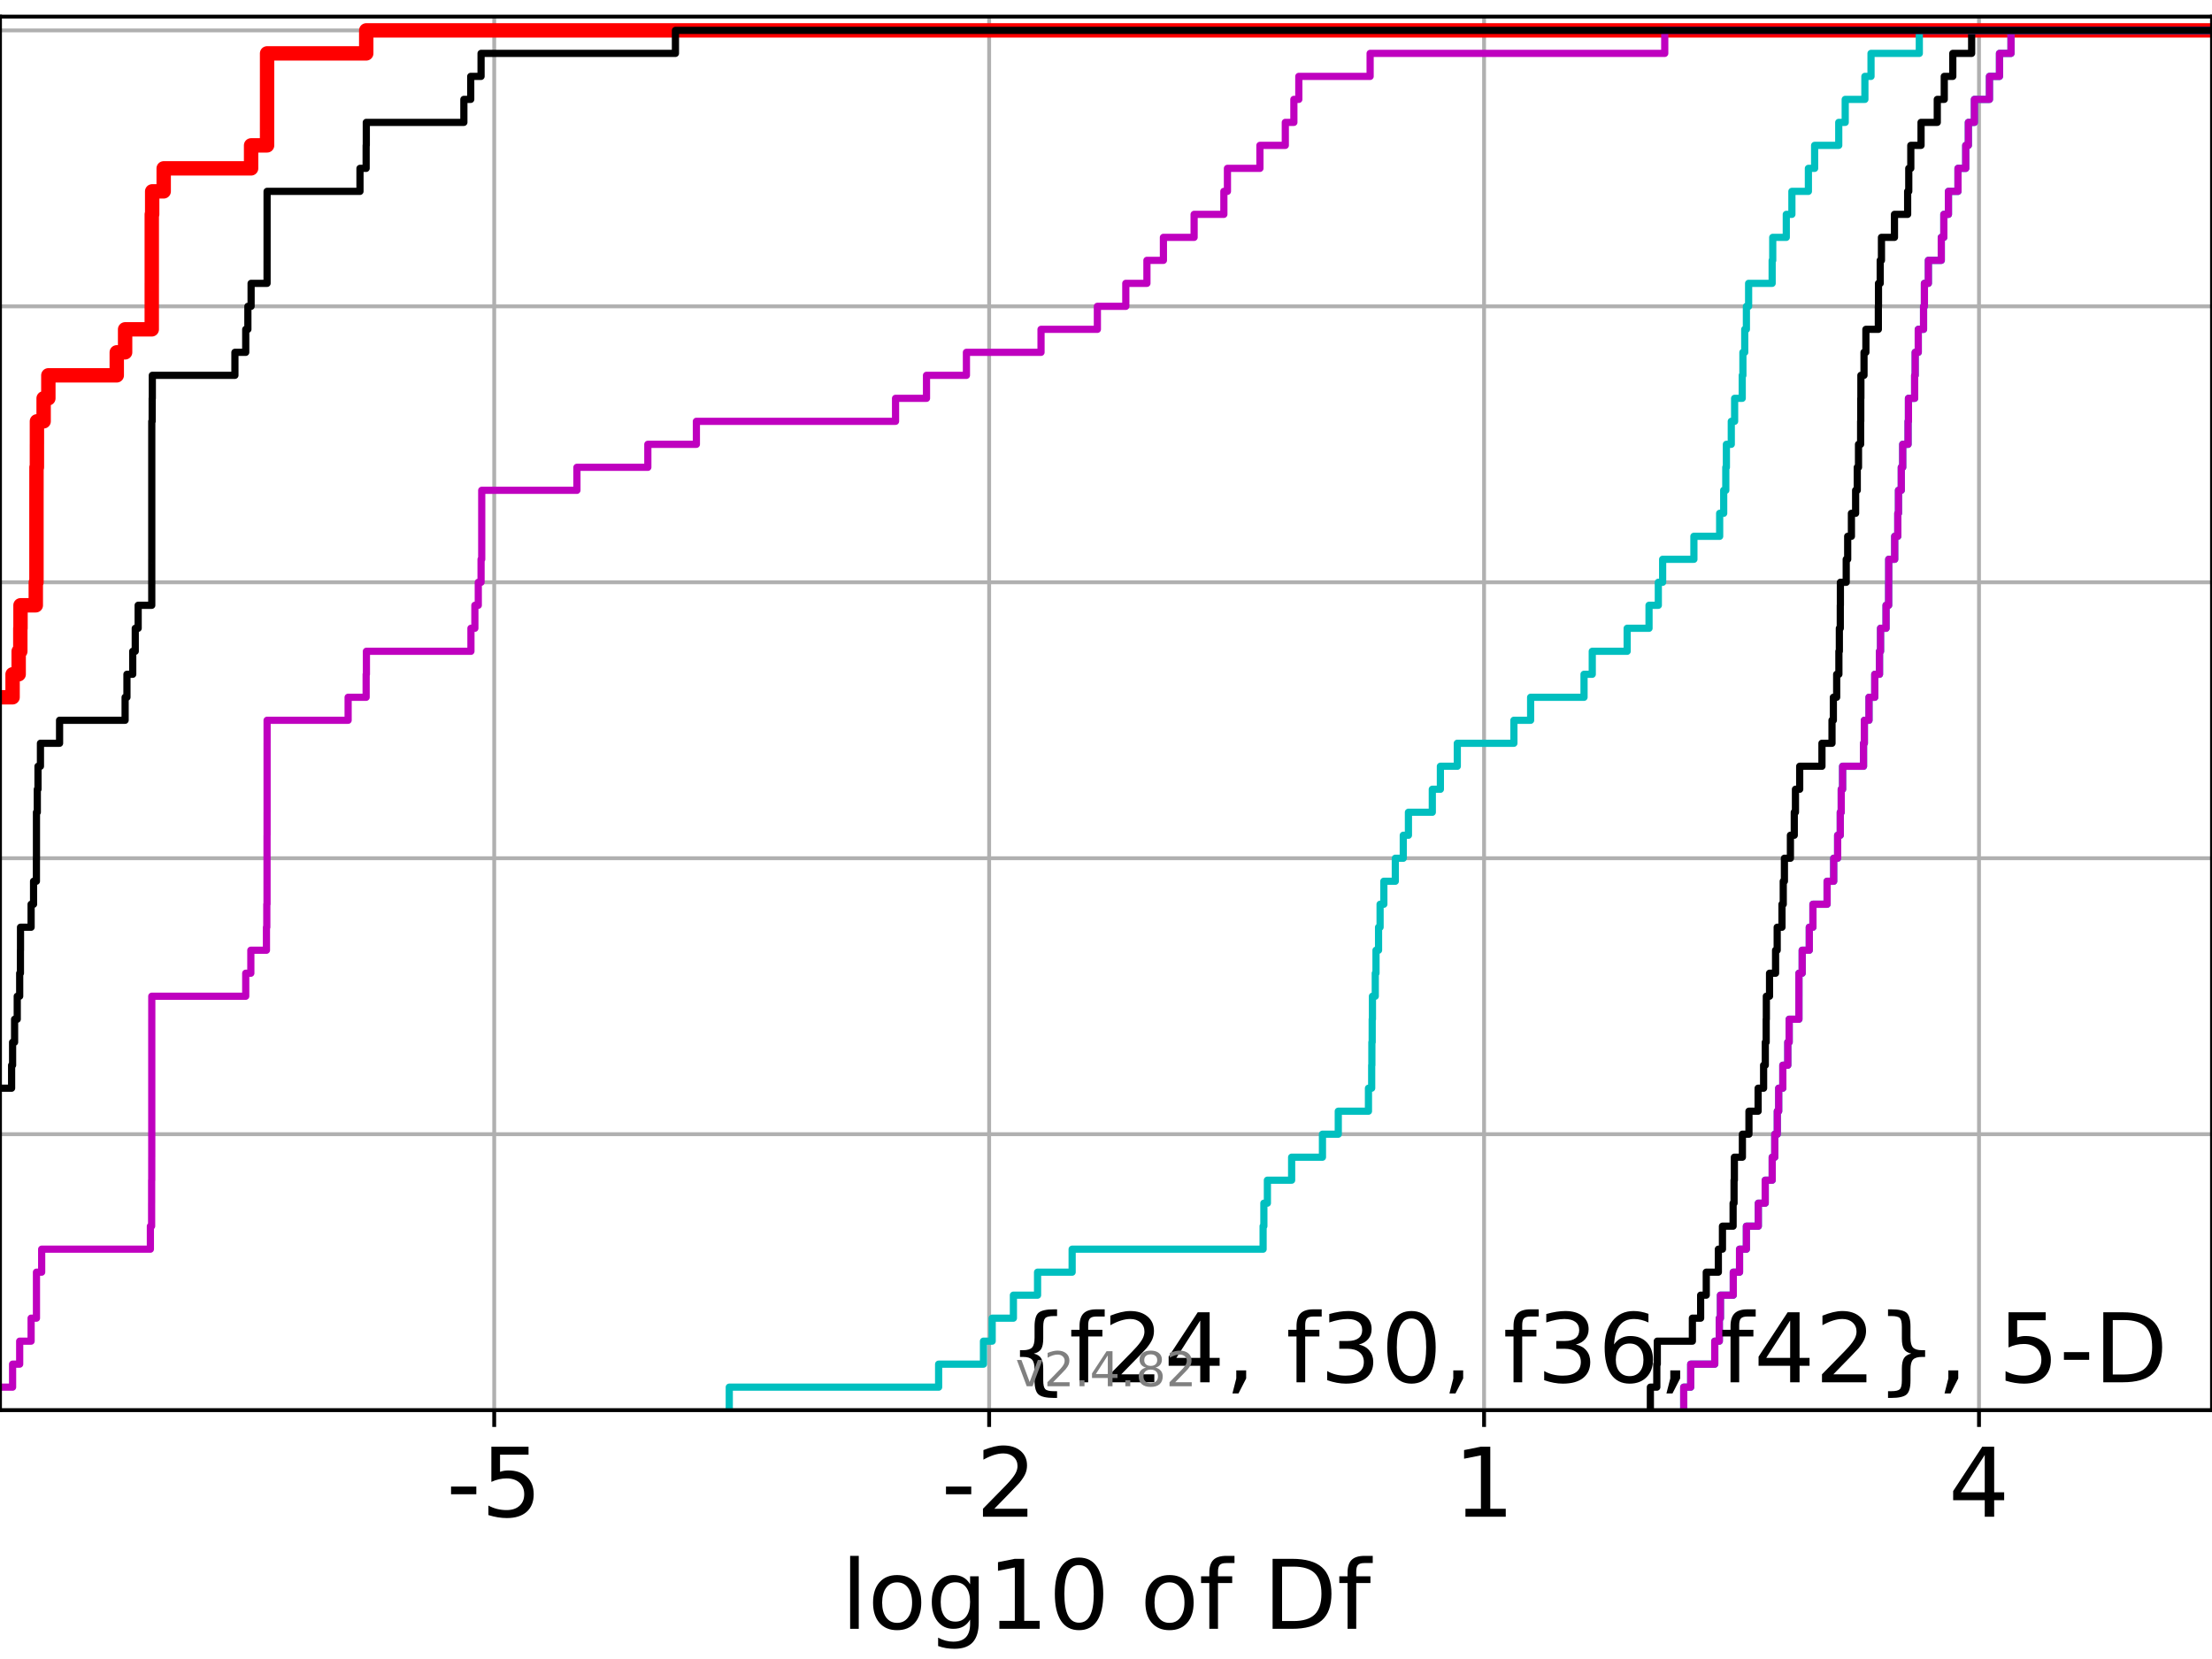 <?xml version="1.0" encoding="utf-8" standalone="no"?>
<!DOCTYPE svg PUBLIC "-//W3C//DTD SVG 1.1//EN"
  "http://www.w3.org/Graphics/SVG/1.1/DTD/svg11.dtd">
<!-- Created with matplotlib (https://matplotlib.org/) -->
<svg height="345.6pt" version="1.1" viewBox="0 0 460.8 345.6" width="460.8pt" xmlns="http://www.w3.org/2000/svg" xmlns:xlink="http://www.w3.org/1999/xlink">
 <defs>
  <style type="text/css">*{stroke-linecap:butt;stroke-linejoin:round;}</style>
 </defs>
 <g id="figure_1">
  <g id="patch_1">
   <path d="M 0 345.6 
L 460.8 345.6 
L 460.8 0 
L 0 0 
z
" style="fill:#ffffff;"/>
  </g>
  <g id="axes_1">
   <g id="patch_2">
    <path d="M 0 293.76 
L 460.8 293.76 
L 460.8 3.456 
L 0 3.456 
z
" style="fill:#ffffff;"/>
   </g>
   <g id="matplotlib.axis_1">
    <g id="xtick_1">
     <g id="line2d_1">
      <path clip-path="url(#pe65b724c7e)" d="M 102.954 293.76 
L 102.954 3.456 
" style="fill:none;stroke:#b0b0b0;stroke-linecap:square;stroke-width:0.8;"/>
     </g>
     <g id="line2d_2">
      <defs>
       <path d="M 0 0 
L 0 3.5 
" id="mc0747b5eb8" style="stroke:#000000;stroke-width:0.8;"/>
      </defs>
      <g>
       <use style="stroke:#000000;stroke-width:0.8;" x="102.954" xlink:href="#mc0747b5eb8" y="293.76"/>
      </g>
     </g>
     <g id="text_1">
      <!-- -5 -->
      <g transform="translate(92.984 315.957)scale(0.2 -0.2)">
       <defs>
        <path d="M 4.891 31.391 
L 31.203 31.391 
L 31.203 23.391 
L 4.891 23.391 
z
" id="DejaVuSans-45"/>
        <path d="M 10.797 72.906 
L 49.516 72.906 
L 49.516 64.594 
L 19.828 64.594 
L 19.828 46.734 
Q 21.969 47.469 24.109 47.828 
Q 26.266 48.188 28.422 48.188 
Q 40.625 48.188 47.75 41.5 
Q 54.891 34.812 54.891 23.391 
Q 54.891 11.625 47.562 5.094 
Q 40.234 -1.422 26.906 -1.422 
Q 22.312 -1.422 17.547 -0.641 
Q 12.797 0.141 7.719 1.703 
L 7.719 11.625 
Q 12.109 9.234 16.797 8.062 
Q 21.484 6.891 26.703 6.891 
Q 35.156 6.891 40.078 11.328 
Q 45.016 15.766 45.016 23.391 
Q 45.016 31 40.078 35.438 
Q 35.156 39.891 26.703 39.891 
Q 22.75 39.891 18.812 39.016 
Q 14.891 38.141 10.797 36.281 
z
" id="DejaVuSans-53"/>
       </defs>
       <use xlink:href="#DejaVuSans-45"/>
       <use x="36.084" xlink:href="#DejaVuSans-53"/>
      </g>
     </g>
    </g>
    <g id="xtick_2">
     <g id="line2d_3">
      <path clip-path="url(#pe65b724c7e)" d="M 206.057 293.76 
L 206.057 3.456 
" style="fill:none;stroke:#b0b0b0;stroke-linecap:square;stroke-width:0.8;"/>
     </g>
     <g id="line2d_4">
      <g>
       <use style="stroke:#000000;stroke-width:0.8;" x="206.057" xlink:href="#mc0747b5eb8" y="293.76"/>
      </g>
     </g>
     <g id="text_2">
      <!-- -2 -->
      <g transform="translate(196.087 315.957)scale(0.2 -0.2)">
       <defs>
        <path d="M 19.188 8.297 
L 53.609 8.297 
L 53.609 0 
L 7.328 0 
L 7.328 8.297 
Q 12.938 14.109 22.625 23.891 
Q 32.328 33.688 34.812 36.531 
Q 39.547 41.844 41.422 45.531 
Q 43.312 49.219 43.312 52.781 
Q 43.312 58.594 39.234 62.25 
Q 35.156 65.922 28.609 65.922 
Q 23.969 65.922 18.812 64.312 
Q 13.672 62.703 7.812 59.422 
L 7.812 69.391 
Q 13.766 71.781 18.938 73 
Q 24.125 74.219 28.422 74.219 
Q 39.75 74.219 46.484 68.547 
Q 53.219 62.891 53.219 53.422 
Q 53.219 48.922 51.531 44.891 
Q 49.859 40.875 45.406 35.406 
Q 44.188 33.984 37.641 27.219 
Q 31.109 20.453 19.188 8.297 
z
" id="DejaVuSans-50"/>
       </defs>
       <use xlink:href="#DejaVuSans-45"/>
       <use x="36.084" xlink:href="#DejaVuSans-50"/>
      </g>
     </g>
    </g>
    <g id="xtick_3">
     <g id="line2d_5">
      <path clip-path="url(#pe65b724c7e)" d="M 309.16 293.76 
L 309.16 3.456 
" style="fill:none;stroke:#b0b0b0;stroke-linecap:square;stroke-width:0.8;"/>
     </g>
     <g id="line2d_6">
      <g>
       <use style="stroke:#000000;stroke-width:0.8;" x="309.16" xlink:href="#mc0747b5eb8" y="293.76"/>
      </g>
     </g>
     <g id="text_3">
      <!-- 1 -->
      <g transform="translate(302.797 315.957)scale(0.2 -0.2)">
       <defs>
        <path d="M 12.406 8.297 
L 28.516 8.297 
L 28.516 63.922 
L 10.984 60.406 
L 10.984 69.391 
L 28.422 72.906 
L 38.281 72.906 
L 38.281 8.297 
L 54.391 8.297 
L 54.391 0 
L 12.406 0 
z
" id="DejaVuSans-49"/>
       </defs>
       <use xlink:href="#DejaVuSans-49"/>
      </g>
     </g>
    </g>
    <g id="xtick_4">
     <g id="line2d_7">
      <path clip-path="url(#pe65b724c7e)" d="M 412.262 293.76 
L 412.262 3.456 
" style="fill:none;stroke:#b0b0b0;stroke-linecap:square;stroke-width:0.8;"/>
     </g>
     <g id="line2d_8">
      <g>
       <use style="stroke:#000000;stroke-width:0.8;" x="412.262" xlink:href="#mc0747b5eb8" y="293.76"/>
      </g>
     </g>
     <g id="text_4">
      <!-- 4 -->
      <g transform="translate(405.9 315.957)scale(0.2 -0.2)">
       <defs>
        <path d="M 37.797 64.312 
L 12.891 25.391 
L 37.797 25.391 
z
M 35.203 72.906 
L 47.609 72.906 
L 47.609 25.391 
L 58.016 25.391 
L 58.016 17.188 
L 47.609 17.188 
L 47.609 0 
L 37.797 0 
L 37.797 17.188 
L 4.891 17.188 
L 4.891 26.703 
z
" id="DejaVuSans-52"/>
       </defs>
       <use xlink:href="#DejaVuSans-52"/>
      </g>
     </g>
    </g>
    <g id="text_5">
     <!-- log10 of Df -->
     <g transform="translate(175.214 339.313)scale(0.2 -0.2)">
      <defs>
       <path d="M 9.422 75.984 
L 18.406 75.984 
L 18.406 0 
L 9.422 0 
z
" id="DejaVuSans-108"/>
       <path d="M 30.609 48.391 
Q 23.391 48.391 19.188 42.75 
Q 14.984 37.109 14.984 27.297 
Q 14.984 17.484 19.156 11.844 
Q 23.344 6.203 30.609 6.203 
Q 37.797 6.203 41.984 11.859 
Q 46.188 17.531 46.188 27.297 
Q 46.188 37.016 41.984 42.703 
Q 37.797 48.391 30.609 48.391 
z
M 30.609 56 
Q 42.328 56 49.016 48.375 
Q 55.719 40.766 55.719 27.297 
Q 55.719 13.875 49.016 6.219 
Q 42.328 -1.422 30.609 -1.422 
Q 18.844 -1.422 12.172 6.219 
Q 5.516 13.875 5.516 27.297 
Q 5.516 40.766 12.172 48.375 
Q 18.844 56 30.609 56 
z
" id="DejaVuSans-111"/>
       <path d="M 45.406 27.984 
Q 45.406 37.75 41.375 43.109 
Q 37.359 48.484 30.078 48.484 
Q 22.859 48.484 18.828 43.109 
Q 14.797 37.75 14.797 27.984 
Q 14.797 18.266 18.828 12.891 
Q 22.859 7.516 30.078 7.516 
Q 37.359 7.516 41.375 12.891 
Q 45.406 18.266 45.406 27.984 
z
M 54.391 6.781 
Q 54.391 -7.172 48.188 -13.984 
Q 42 -20.797 29.203 -20.797 
Q 24.469 -20.797 20.266 -20.094 
Q 16.062 -19.391 12.109 -17.922 
L 12.109 -9.188 
Q 16.062 -11.328 19.922 -12.344 
Q 23.781 -13.375 27.781 -13.375 
Q 36.625 -13.375 41.016 -8.766 
Q 45.406 -4.156 45.406 5.172 
L 45.406 9.625 
Q 42.625 4.781 38.281 2.391 
Q 33.938 0 27.875 0 
Q 17.828 0 11.672 7.656 
Q 5.516 15.328 5.516 27.984 
Q 5.516 40.672 11.672 48.328 
Q 17.828 56 27.875 56 
Q 33.938 56 38.281 53.609 
Q 42.625 51.219 45.406 46.391 
L 45.406 54.688 
L 54.391 54.688 
z
" id="DejaVuSans-103"/>
       <path d="M 31.781 66.406 
Q 24.172 66.406 20.328 58.906 
Q 16.5 51.422 16.5 36.375 
Q 16.5 21.391 20.328 13.891 
Q 24.172 6.391 31.781 6.391 
Q 39.453 6.391 43.281 13.891 
Q 47.125 21.391 47.125 36.375 
Q 47.125 51.422 43.281 58.906 
Q 39.453 66.406 31.781 66.406 
z
M 31.781 74.219 
Q 44.047 74.219 50.516 64.516 
Q 56.984 54.828 56.984 36.375 
Q 56.984 17.969 50.516 8.266 
Q 44.047 -1.422 31.781 -1.422 
Q 19.531 -1.422 13.062 8.266 
Q 6.594 17.969 6.594 36.375 
Q 6.594 54.828 13.062 64.516 
Q 19.531 74.219 31.781 74.219 
z
" id="DejaVuSans-48"/>
       <path id="DejaVuSans-32"/>
       <path d="M 37.109 75.984 
L 37.109 68.5 
L 28.516 68.5 
Q 23.688 68.5 21.797 66.547 
Q 19.922 64.594 19.922 59.516 
L 19.922 54.688 
L 34.719 54.688 
L 34.719 47.703 
L 19.922 47.703 
L 19.922 0 
L 10.891 0 
L 10.891 47.703 
L 2.297 47.703 
L 2.297 54.688 
L 10.891 54.688 
L 10.891 58.5 
Q 10.891 67.625 15.141 71.797 
Q 19.391 75.984 28.609 75.984 
z
" id="DejaVuSans-102"/>
       <path d="M 19.672 64.797 
L 19.672 8.109 
L 31.594 8.109 
Q 46.688 8.109 53.688 14.938 
Q 60.688 21.781 60.688 36.531 
Q 60.688 51.172 53.688 57.984 
Q 46.688 64.797 31.594 64.797 
z
M 9.812 72.906 
L 30.078 72.906 
Q 51.266 72.906 61.172 64.094 
Q 71.094 55.281 71.094 36.531 
Q 71.094 17.672 61.125 8.828 
Q 51.172 0 30.078 0 
L 9.812 0 
z
" id="DejaVuSans-68"/>
      </defs>
      <use xlink:href="#DejaVuSans-108"/>
      <use x="27.783" xlink:href="#DejaVuSans-111"/>
      <use x="88.965" xlink:href="#DejaVuSans-103"/>
      <use x="152.441" xlink:href="#DejaVuSans-49"/>
      <use x="216.064" xlink:href="#DejaVuSans-48"/>
      <use x="279.688" xlink:href="#DejaVuSans-32"/>
      <use x="311.475" xlink:href="#DejaVuSans-111"/>
      <use x="372.656" xlink:href="#DejaVuSans-102"/>
      <use x="407.861" xlink:href="#DejaVuSans-32"/>
      <use x="439.648" xlink:href="#DejaVuSans-68"/>
      <use x="516.65" xlink:href="#DejaVuSans-102"/>
     </g>
    </g>
   </g>
   <g id="matplotlib.axis_2">
    <g id="ytick_1">
     <g id="line2d_9">
      <path clip-path="url(#pe65b724c7e)" d="M 0 293.76 
L 460.8 293.76 
" style="fill:none;stroke:#b0b0b0;stroke-linecap:square;stroke-width:0.8;"/>
     </g>
     <g id="line2d_10">
      <defs>
       <path d="M 0 0 
L -3.5 0 
" id="mbc02460c59" style="stroke:#000000;stroke-width:0.8;"/>
      </defs>
      <g>
       <use style="stroke:#000000;stroke-width:0.8;" x="0" xlink:href="#mbc02460c59" y="293.76"/>
      </g>
     </g>
    </g>
    <g id="ytick_2">
     <g id="line2d_11">
      <path clip-path="url(#pe65b724c7e)" d="M 0 236.274 
L 460.8 236.274 
" style="fill:none;stroke:#b0b0b0;stroke-linecap:square;stroke-width:0.8;"/>
     </g>
     <g id="line2d_12">
      <g>
       <use style="stroke:#000000;stroke-width:0.8;" x="0" xlink:href="#mbc02460c59" y="236.274"/>
      </g>
     </g>
    </g>
    <g id="ytick_3">
     <g id="line2d_13">
      <path clip-path="url(#pe65b724c7e)" d="M 0 178.788 
L 460.8 178.788 
" style="fill:none;stroke:#b0b0b0;stroke-linecap:square;stroke-width:0.8;"/>
     </g>
     <g id="line2d_14">
      <g>
       <use style="stroke:#000000;stroke-width:0.8;" x="0" xlink:href="#mbc02460c59" y="178.788"/>
      </g>
     </g>
    </g>
    <g id="ytick_4">
     <g id="line2d_15">
      <path clip-path="url(#pe65b724c7e)" d="M 0 121.302 
L 460.8 121.302 
" style="fill:none;stroke:#b0b0b0;stroke-linecap:square;stroke-width:0.8;"/>
     </g>
     <g id="line2d_16">
      <g>
       <use style="stroke:#000000;stroke-width:0.8;" x="0" xlink:href="#mbc02460c59" y="121.302"/>
      </g>
     </g>
    </g>
    <g id="ytick_5">
     <g id="line2d_17">
      <path clip-path="url(#pe65b724c7e)" d="M 0 63.816 
L 460.8 63.816 
" style="fill:none;stroke:#b0b0b0;stroke-linecap:square;stroke-width:0.8;"/>
     </g>
     <g id="line2d_18">
      <g>
       <use style="stroke:#000000;stroke-width:0.8;" x="0" xlink:href="#mbc02460c59" y="63.816"/>
      </g>
     </g>
    </g>
    <g id="ytick_6">
     <g id="line2d_19">
      <path clip-path="url(#pe65b724c7e)" d="M 0 6.33 
L 460.8 6.33 
" style="fill:none;stroke:#b0b0b0;stroke-linecap:square;stroke-width:0.8;"/>
     </g>
     <g id="line2d_20">
      <g>
       <use style="stroke:#000000;stroke-width:0.8;" x="0" xlink:href="#mbc02460c59" y="6.33"/>
      </g>
     </g>
    </g>
   </g>
   <g id="line2d_21">
    <path clip-path="url(#pe65b724c7e)" d="M -1 145.255 
L 2.622 145.255 
L 2.622 140.464 
L 3.889 140.464 
L 3.889 135.674 
L 4.232 135.674 
L 4.232 130.883 
L 4.272 130.883 
L 4.272 126.093 
L 7.456 126.093 
L 7.456 121.302 
L 7.595 121.302 
L 7.595 116.512 
L 7.595 116.512 
L 7.595 111.721 
L 7.595 111.721 
L 7.595 106.931 
L 7.595 106.931 
L 7.595 102.14 
L 7.601 102.14 
L 7.601 97.35 
L 7.689 97.35 
L 7.689 92.559 
L 7.692 92.559 
L 7.692 87.769 
L 9.089 87.769 
L 9.089 82.978 
L 10.072 82.978 
L 10.072 78.188 
L 24.322 78.188 
L 24.322 73.397 
L 26.063 73.397 
L 26.063 68.607 
L 31.614 68.607 
L 31.614 63.816 
L 31.614 63.816 
L 31.614 59.026 
L 31.617 59.026 
L 31.617 54.235 
L 31.617 54.235 
L 31.617 49.445 
L 31.617 49.445 
L 31.617 44.654 
L 31.701 44.654 
L 31.701 39.864 
L 34.1 39.864 
L 34.1 35.073 
L 52.308 35.073 
L 52.308 30.283 
L 55.636 30.283 
L 55.636 25.492 
L 55.637 25.492 
L 55.637 20.702 
L 55.638 20.702 
L 55.638 15.911 
L 55.639 15.911 
L 55.639 11.121 
L 76.293 11.121 
L 76.293 6.33 
L 76.293 6.33 
L 76.293 6.33 
L 460.8 6.33 
" style="fill:none;stroke:#ff0000;stroke-linecap:square;stroke-width:3;"/>
   </g>
   <g id="line2d_22">
    <path clip-path="url(#pe65b724c7e)" d="M 350.751 293.76 
L 350.751 288.97 
L 352.204 288.97 
L 352.204 284.179 
L 357.215 284.179 
L 357.215 279.389 
L 358.167 279.389 
L 358.167 274.598 
L 358.398 274.598 
L 358.398 269.808 
L 361.073 269.808 
L 361.073 265.017 
L 362.379 265.017 
L 362.379 260.227 
L 363.803 260.227 
L 363.803 255.436 
L 366.29 255.436 
L 366.29 250.646 
L 367.727 250.646 
L 367.727 245.855 
L 369.182 245.855 
L 369.182 241.065 
L 369.717 241.065 
L 369.717 236.274 
L 370.245 236.274 
L 370.245 231.484 
L 370.533 231.484 
L 370.533 226.693 
L 371.393 226.693 
L 371.393 221.903 
L 372.431 221.903 
L 372.431 217.112 
L 372.719 217.112 
L 372.719 212.322 
L 374.748 212.322 
L 374.748 207.531 
L 374.749 207.531 
L 374.749 202.741 
L 375.429 202.741 
L 375.429 197.95 
L 376.906 197.95 
L 376.906 193.16 
L 377.665 193.16 
L 377.665 188.369 
L 380.617 188.369 
L 380.617 183.579 
L 381.99 183.579 
L 381.99 178.788 
L 382.815 178.788 
L 382.815 173.998 
L 383.362 173.998 
L 383.362 169.207 
L 383.562 169.207 
L 383.562 164.417 
L 383.847 164.417 
L 383.847 159.626 
L 388.207 159.626 
L 388.207 154.836 
L 388.381 154.836 
L 388.381 150.045 
L 389.345 150.045 
L 389.345 145.255 
L 390.546 145.255 
L 390.546 140.464 
L 391.536 140.464 
L 391.536 135.674 
L 391.75 135.674 
L 391.75 130.883 
L 392.898 130.883 
L 392.898 126.093 
L 393.439 126.093 
L 393.439 121.302 
L 393.453 121.302 
L 393.453 116.512 
L 394.699 116.512 
L 394.699 111.721 
L 395.345 111.721 
L 395.345 106.931 
L 395.486 106.931 
L 395.486 102.14 
L 396.071 102.14 
L 396.071 97.35 
L 396.369 97.35 
L 396.369 92.559 
L 397.484 92.559 
L 397.484 87.769 
L 397.566 87.769 
L 397.566 82.978 
L 398.858 82.978 
L 398.858 78.188 
L 398.966 78.188 
L 398.966 73.397 
L 399.61 73.397 
L 399.61 68.607 
L 400.711 68.607 
L 400.711 63.816 
L 400.889 63.816 
L 400.889 59.026 
L 401.712 59.026 
L 401.712 54.235 
L 404.406 54.235 
L 404.406 49.445 
L 404.936 49.445 
L 404.936 44.654 
L 405.897 44.654 
L 405.897 39.864 
L 407.883 39.864 
L 407.883 35.073 
L 409.498 35.073 
L 409.498 30.283 
L 410.046 30.283 
L 410.046 25.492 
L 411.305 25.492 
L 411.305 20.702 
L 414.439 20.702 
L 414.439 15.911 
L 416.53 15.911 
L 416.53 11.121 
L 418.929 11.121 
L 418.929 6.33 
L 418.929 6.33 
L 418.929 6.33 
L 460.8 6.33 
" style="fill:none;stroke:#00bfbf;stroke-linecap:square;stroke-width:1.5;"/>
   </g>
   <g id="line2d_23">
    <path clip-path="url(#pe65b724c7e)" d="M 350.751 293.76 
L 350.751 288.97 
L 352.204 288.97 
L 352.204 284.179 
L 357.215 284.179 
L 357.215 279.389 
L 358.167 279.389 
L 358.167 274.598 
L 358.398 274.598 
L 358.398 269.808 
L 361.073 269.808 
L 361.073 265.017 
L 362.379 265.017 
L 362.379 260.227 
L 363.803 260.227 
L 363.803 255.436 
L 366.29 255.436 
L 366.29 250.646 
L 367.727 250.646 
L 367.727 245.855 
L 369.182 245.855 
L 369.182 241.065 
L 369.717 241.065 
L 369.717 236.274 
L 370.245 236.274 
L 370.245 231.484 
L 370.533 231.484 
L 370.533 226.693 
L 371.393 226.693 
L 371.393 221.903 
L 372.431 221.903 
L 372.431 217.112 
L 372.719 217.112 
L 372.719 212.322 
L 374.748 212.322 
L 374.748 207.531 
L 374.749 207.531 
L 374.749 202.741 
L 375.429 202.741 
L 375.429 197.95 
L 376.906 197.95 
L 376.906 193.16 
L 377.665 193.16 
L 377.665 188.369 
L 380.617 188.369 
L 380.617 183.579 
L 381.99 183.579 
L 381.99 178.788 
L 382.815 178.788 
L 382.815 173.998 
L 383.362 173.998 
L 383.362 169.207 
L 383.562 169.207 
L 383.562 164.417 
L 383.847 164.417 
L 383.847 159.626 
L 388.207 159.626 
L 388.207 154.836 
L 388.381 154.836 
L 388.381 150.045 
L 389.345 150.045 
L 389.345 145.255 
L 390.546 145.255 
L 390.546 140.464 
L 391.536 140.464 
L 391.536 135.674 
L 391.75 135.674 
L 391.75 130.883 
L 392.898 130.883 
L 392.898 126.093 
L 393.439 126.093 
L 393.439 121.302 
L 393.453 121.302 
L 393.453 116.512 
L 394.699 116.512 
L 394.699 111.721 
L 395.345 111.721 
L 395.345 106.931 
L 395.486 106.931 
L 395.486 102.14 
L 396.071 102.14 
L 396.071 97.35 
L 396.369 97.35 
L 396.369 92.559 
L 397.484 92.559 
L 397.484 87.769 
L 397.566 87.769 
L 397.566 82.978 
L 398.858 82.978 
L 398.858 78.188 
L 398.966 78.188 
L 398.966 73.397 
L 399.61 73.397 
L 399.61 68.607 
L 400.711 68.607 
L 400.711 63.816 
L 400.889 63.816 
L 400.889 59.026 
L 401.712 59.026 
L 401.712 54.235 
L 404.406 54.235 
L 404.406 49.445 
L 404.936 49.445 
L 404.936 44.654 
L 405.897 44.654 
L 405.897 39.864 
L 407.883 39.864 
L 407.883 35.073 
L 409.498 35.073 
L 409.498 30.283 
L 410.046 30.283 
L 410.046 25.492 
L 411.305 25.492 
L 411.305 20.702 
L 414.439 20.702 
L 414.439 15.911 
L 416.53 15.911 
L 416.53 11.121 
L 418.929 11.121 
L 418.929 6.33 
L 418.929 6.33 
L 418.929 6.33 
L 460.8 6.33 
" style="fill:none;stroke:#bf00bf;stroke-linecap:square;stroke-width:1.5;"/>
   </g>
   <g id="line2d_24">
    <path clip-path="url(#pe65b724c7e)" d="M 343.802 293.76 
L 343.802 288.97 
L 345.143 288.97 
L 345.143 284.179 
L 345.246 284.179 
L 345.246 279.389 
L 352.554 279.389 
L 352.554 274.598 
L 354.275 274.598 
L 354.275 269.808 
L 355.446 269.808 
L 355.446 265.017 
L 357.965 265.017 
L 357.965 260.227 
L 358.818 260.227 
L 358.818 255.436 
L 361.037 255.436 
L 361.037 250.646 
L 361.234 250.646 
L 361.234 245.855 
L 361.301 245.855 
L 361.301 241.065 
L 362.972 241.065 
L 362.972 236.274 
L 364.339 236.274 
L 364.339 231.484 
L 366.248 231.484 
L 366.248 226.693 
L 367.391 226.693 
L 367.391 221.903 
L 367.742 221.903 
L 367.742 217.112 
L 367.927 217.112 
L 367.927 212.322 
L 367.96 212.322 
L 367.96 207.531 
L 368.627 207.531 
L 368.627 202.741 
L 369.884 202.741 
L 369.884 197.95 
L 370.222 197.95 
L 370.222 193.16 
L 371.219 193.16 
L 371.219 188.369 
L 371.483 188.369 
L 371.483 183.579 
L 371.726 183.579 
L 371.726 178.788 
L 372.975 178.788 
L 372.975 173.998 
L 373.779 173.998 
L 373.779 169.207 
L 374.026 169.207 
L 374.026 164.417 
L 374.909 164.417 
L 374.909 159.626 
L 379.546 159.626 
L 379.546 154.836 
L 381.64 154.836 
L 381.64 150.045 
L 381.922 150.045 
L 381.922 145.255 
L 382.612 145.255 
L 382.612 140.464 
L 383.075 140.464 
L 383.075 135.674 
L 383.172 135.674 
L 383.172 130.883 
L 383.366 130.883 
L 383.366 126.093 
L 383.386 126.093 
L 383.386 121.302 
L 384.6 121.302 
L 384.6 116.512 
L 384.907 116.512 
L 384.907 111.721 
L 385.684 111.721 
L 385.684 106.931 
L 386.56 106.931 
L 386.56 102.14 
L 386.902 102.14 
L 386.902 97.35 
L 387.161 97.35 
L 387.161 92.559 
L 387.601 92.559 
L 387.601 87.769 
L 387.631 87.769 
L 387.631 82.978 
L 387.658 82.978 
L 387.658 78.188 
L 388.308 78.188 
L 388.308 73.397 
L 388.699 73.397 
L 388.699 68.607 
L 391.294 68.607 
L 391.294 63.816 
L 391.323 63.816 
L 391.323 59.026 
L 391.684 59.026 
L 391.684 54.235 
L 391.942 54.235 
L 391.942 49.445 
L 394.653 49.445 
L 394.653 44.654 
L 397.397 44.654 
L 397.397 39.864 
L 397.631 39.864 
L 397.631 35.073 
L 398.055 35.073 
L 398.055 30.283 
L 400.189 30.283 
L 400.189 25.492 
L 403.57 25.492 
L 403.57 20.702 
L 405.025 20.702 
L 405.025 15.911 
L 406.802 15.911 
L 406.802 11.121 
L 410.73 11.121 
L 410.73 6.33 
L 410.73 6.33 
L 410.73 6.33 
L 460.8 6.33 
" style="fill:none;stroke:#000000;stroke-linecap:square;stroke-width:1.5;"/>
   </g>
   <g id="line2d_25">
    <path clip-path="url(#pe65b724c7e)" d="M 151.92 293.76 
L 151.92 288.97 
L 195.535 288.97 
L 195.535 284.179 
L 204.876 284.179 
L 204.876 279.389 
L 206.689 279.389 
L 206.689 274.598 
L 211.111 274.598 
L 211.111 269.808 
L 216.143 269.808 
L 216.143 265.017 
L 223.347 265.017 
L 223.347 260.227 
L 263.127 260.227 
L 263.127 255.436 
L 263.287 255.436 
L 263.287 250.646 
L 264.021 250.646 
L 264.021 245.855 
L 269.071 245.855 
L 269.071 241.065 
L 275.491 241.065 
L 275.491 236.274 
L 278.788 236.274 
L 278.788 231.484 
L 285.077 231.484 
L 285.077 226.693 
L 285.745 226.693 
L 285.745 221.903 
L 285.786 221.903 
L 285.786 217.112 
L 285.853 217.112 
L 285.853 212.322 
L 285.905 212.322 
L 285.905 207.531 
L 286.496 207.531 
L 286.496 202.741 
L 286.647 202.741 
L 286.647 197.95 
L 287.178 197.95 
L 287.178 193.16 
L 287.497 193.16 
L 287.497 188.369 
L 288.281 188.369 
L 288.281 183.579 
L 290.67 183.579 
L 290.67 178.788 
L 292.329 178.788 
L 292.329 173.998 
L 293.403 173.998 
L 293.403 169.207 
L 298.376 169.207 
L 298.376 164.417 
L 300.059 164.417 
L 300.059 159.626 
L 303.583 159.626 
L 303.583 154.836 
L 315.374 154.836 
L 315.374 150.045 
L 318.857 150.045 
L 318.857 145.255 
L 329.984 145.255 
L 329.984 140.464 
L 331.696 140.464 
L 331.696 135.674 
L 338.969 135.674 
L 338.969 130.883 
L 343.522 130.883 
L 343.522 126.093 
L 345.46 126.093 
L 345.46 121.302 
L 346.358 121.302 
L 346.358 116.512 
L 352.87 116.512 
L 352.87 111.721 
L 358.237 111.721 
L 358.237 106.931 
L 359.077 106.931 
L 359.077 102.14 
L 359.515 102.14 
L 359.515 97.35 
L 359.639 97.35 
L 359.639 92.559 
L 360.659 92.559 
L 360.659 87.769 
L 361.353 87.769 
L 361.353 82.978 
L 362.939 82.978 
L 362.939 78.188 
L 363.079 78.188 
L 363.079 73.397 
L 363.46 73.397 
L 363.46 68.607 
L 363.806 68.607 
L 363.806 63.816 
L 364.268 63.816 
L 364.268 59.026 
L 369.172 59.026 
L 369.172 54.235 
L 369.294 54.235 
L 369.294 49.445 
L 372.117 49.445 
L 372.117 44.654 
L 373.285 44.654 
L 373.285 39.864 
L 376.722 39.864 
L 376.722 35.073 
L 378.019 35.073 
L 378.019 30.283 
L 383.045 30.283 
L 383.045 25.492 
L 384.392 25.492 
L 384.392 20.702 
L 388.49 20.702 
L 388.49 15.911 
L 389.767 15.911 
L 389.767 11.121 
L 399.828 11.121 
L 399.828 6.33 
L 399.828 6.33 
L 399.828 6.33 
L 460.8 6.33 
" style="fill:none;stroke:#00bfbf;stroke-linecap:square;stroke-width:1.5;"/>
   </g>
   <g id="line2d_26">
    <path clip-path="url(#pe65b724c7e)" d="M -1 288.97 
L 2.622 288.97 
L 2.622 284.179 
L 4.1 284.179 
L 4.1 279.389 
L 6.48 279.389 
L 6.48 274.598 
L 7.595 274.598 
L 7.595 269.808 
L 7.595 269.808 
L 7.595 265.017 
L 8.681 265.017 
L 8.681 260.227 
L 31.327 260.227 
L 31.327 255.436 
L 31.584 255.436 
L 31.584 250.646 
L 31.588 250.646 
L 31.588 245.855 
L 31.611 245.855 
L 31.611 241.065 
L 31.614 241.065 
L 31.614 236.274 
L 31.616 236.274 
L 31.616 231.484 
L 31.616 231.484 
L 31.616 226.693 
L 31.617 226.693 
L 31.617 221.903 
L 31.617 221.903 
L 31.617 217.112 
L 31.617 217.112 
L 31.617 212.322 
L 31.619 212.322 
L 31.619 207.531 
L 51.19 207.531 
L 51.19 202.741 
L 52.254 202.741 
L 52.254 197.95 
L 55.507 197.95 
L 55.507 193.16 
L 55.579 193.16 
L 55.579 188.369 
L 55.626 188.369 
L 55.626 183.579 
L 55.627 183.579 
L 55.627 178.788 
L 55.627 178.788 
L 55.627 173.998 
L 55.636 173.998 
L 55.636 169.207 
L 55.638 169.207 
L 55.638 164.417 
L 55.639 164.417 
L 55.639 159.626 
L 55.639 159.626 
L 55.639 154.836 
L 55.64 154.836 
L 55.64 150.045 
L 72.521 150.045 
L 72.521 145.255 
L 76.273 145.255 
L 76.273 140.464 
L 76.33 140.464 
L 76.33 135.674 
L 98.106 135.674 
L 98.106 130.883 
L 98.924 130.883 
L 98.924 126.093 
L 99.636 126.093 
L 99.636 121.302 
L 100.213 121.302 
L 100.213 116.512 
L 100.352 116.512 
L 100.352 111.721 
L 100.352 111.721 
L 100.352 106.931 
L 100.352 106.931 
L 100.352 102.14 
L 120.183 102.14 
L 120.183 97.35 
L 134.955 97.35 
L 134.955 92.559 
L 145.069 92.559 
L 145.069 87.769 
L 186.559 87.769 
L 186.559 82.978 
L 193.008 82.978 
L 193.008 78.188 
L 201.324 78.188 
L 201.324 73.397 
L 216.864 73.397 
L 216.864 68.607 
L 228.603 68.607 
L 228.603 63.816 
L 234.524 63.816 
L 234.524 59.026 
L 238.926 59.026 
L 238.926 54.235 
L 242.361 54.235 
L 242.361 49.445 
L 248.755 49.445 
L 248.755 44.654 
L 254.954 44.654 
L 254.954 39.864 
L 255.698 39.864 
L 255.698 35.073 
L 262.465 35.073 
L 262.465 30.283 
L 267.753 30.283 
L 267.753 25.492 
L 269.537 25.492 
L 269.537 20.702 
L 270.567 20.702 
L 270.567 15.911 
L 285.422 15.911 
L 285.422 11.121 
L 346.796 11.121 
L 346.796 6.33 
L 346.796 6.33 
L 346.796 6.33 
L 460.8 6.33 
" style="fill:none;stroke:#bf00bf;stroke-linecap:square;stroke-width:1.5;"/>
   </g>
   <g id="line2d_27">
    <path clip-path="url(#pe65b724c7e)" d="M -1 226.693 
L 2.417 226.693 
L 2.417 221.903 
L 2.622 221.903 
L 2.622 217.112 
L 3.039 217.112 
L 3.039 212.322 
L 3.593 212.322 
L 3.593 207.531 
L 4.1 207.531 
L 4.1 202.741 
L 4.256 202.741 
L 4.256 197.95 
L 4.272 197.95 
L 4.272 193.16 
L 6.48 193.16 
L 6.48 188.369 
L 6.992 188.369 
L 6.992 183.579 
L 7.585 183.579 
L 7.585 178.788 
L 7.595 178.788 
L 7.595 173.998 
L 7.595 173.998 
L 7.595 169.207 
L 7.773 169.207 
L 7.773 164.417 
L 7.916 164.417 
L 7.916 159.626 
L 8.425 159.626 
L 8.425 154.836 
L 12.41 154.836 
L 12.41 150.045 
L 26.063 150.045 
L 26.063 145.255 
L 26.445 145.255 
L 26.445 140.464 
L 27.65 140.464 
L 27.65 135.674 
L 28.176 135.674 
L 28.176 130.883 
L 28.783 130.883 
L 28.783 126.093 
L 31.614 126.093 
L 31.614 121.302 
L 31.614 121.302 
L 31.614 116.512 
L 31.616 116.512 
L 31.616 111.721 
L 31.616 111.721 
L 31.616 106.931 
L 31.616 106.931 
L 31.616 102.14 
L 31.617 102.14 
L 31.617 97.35 
L 31.617 97.35 
L 31.617 92.559 
L 31.617 92.559 
L 31.617 87.769 
L 31.701 87.769 
L 31.701 82.978 
L 31.731 82.978 
L 31.731 78.188 
L 48.938 78.188 
L 48.938 73.397 
L 51.19 73.397 
L 51.19 68.607 
L 51.638 68.607 
L 51.638 63.816 
L 52.308 63.816 
L 52.308 59.026 
L 55.636 59.026 
L 55.636 54.235 
L 55.637 54.235 
L 55.637 49.445 
L 55.638 49.445 
L 55.638 44.654 
L 55.639 44.654 
L 55.639 39.864 
L 74.991 39.864 
L 74.991 35.073 
L 76.273 35.073 
L 76.273 30.283 
L 76.306 30.283 
L 76.306 25.492 
L 96.633 25.492 
L 96.633 20.702 
L 98.061 20.702 
L 98.061 15.911 
L 100.213 15.911 
L 100.213 11.121 
L 140.706 11.121 
L 140.706 6.33 
L 140.706 6.33 
L 140.706 6.33 
L 460.8 6.33 
" style="fill:none;stroke:#000000;stroke-linecap:square;stroke-width:1.5;"/>
   </g>
   <g id="patch_3">
    <path d="M 0 293.76 
L 0 3.456 
" style="fill:none;stroke:#000000;stroke-linecap:square;stroke-linejoin:miter;stroke-width:0.8;"/>
   </g>
   <g id="patch_4">
    <path d="M 460.8 293.76 
L 460.8 3.456 
" style="fill:none;stroke:#000000;stroke-linecap:square;stroke-linejoin:miter;stroke-width:0.8;"/>
   </g>
   <g id="patch_5">
    <path d="M -0 293.76 
L 460.8 293.76 
" style="fill:none;stroke:#000000;stroke-linecap:square;stroke-linejoin:miter;stroke-width:0.8;"/>
   </g>
   <g id="patch_6">
    <path d="M -0 3.456 
L 460.8 3.456 
" style="fill:none;stroke:#000000;stroke-linecap:square;stroke-linejoin:miter;stroke-width:0.8;"/>
   </g>
   <g id="text_6">
    <!-- {f24, f30, f36, f42}, 5-D -->
    <g transform="translate(209.981 287.954)scale(0.2 -0.2)">
     <defs>
      <path d="M 51.125 -9.281 
L 51.125 -16.312 
L 48.094 -16.312 
Q 35.938 -16.312 31.812 -12.688 
Q 27.688 -9.078 27.688 1.703 
L 27.688 13.375 
Q 27.688 20.75 25.047 23.578 
Q 22.406 26.422 15.484 26.422 
L 12.5 26.422 
L 12.5 33.406 
L 15.484 33.406 
Q 22.469 33.406 25.078 36.203 
Q 27.688 39.016 27.688 46.297 
L 27.688 58.016 
Q 27.688 68.797 31.812 72.391 
Q 35.938 75.984 48.094 75.984 
L 51.125 75.984 
L 51.125 69 
L 47.797 69 
Q 40.922 69 38.812 66.844 
Q 36.719 64.703 36.719 57.812 
L 36.719 45.703 
Q 36.719 38.031 34.5 34.562 
Q 32.281 31.109 26.906 29.891 
Q 32.328 28.562 34.516 25.094 
Q 36.719 21.625 36.719 14.016 
L 36.719 1.906 
Q 36.719 -4.984 38.812 -7.125 
Q 40.922 -9.281 47.797 -9.281 
z
" id="DejaVuSans-123"/>
      <path d="M 11.719 12.406 
L 22.016 12.406 
L 22.016 4 
L 14.016 -11.625 
L 7.719 -11.625 
L 11.719 4 
z
" id="DejaVuSans-44"/>
      <path d="M 40.578 39.312 
Q 47.656 37.797 51.625 33 
Q 55.609 28.219 55.609 21.188 
Q 55.609 10.406 48.188 4.484 
Q 40.766 -1.422 27.094 -1.422 
Q 22.516 -1.422 17.656 -0.516 
Q 12.797 0.391 7.625 2.203 
L 7.625 11.719 
Q 11.719 9.328 16.594 8.109 
Q 21.484 6.891 26.812 6.891 
Q 36.078 6.891 40.938 10.547 
Q 45.797 14.203 45.797 21.188 
Q 45.797 27.641 41.281 31.266 
Q 36.766 34.906 28.719 34.906 
L 20.219 34.906 
L 20.219 43.016 
L 29.109 43.016 
Q 36.375 43.016 40.234 45.922 
Q 44.094 48.828 44.094 54.297 
Q 44.094 59.906 40.109 62.906 
Q 36.141 65.922 28.719 65.922 
Q 24.656 65.922 20.016 65.031 
Q 15.375 64.156 9.812 62.312 
L 9.812 71.094 
Q 15.438 72.656 20.344 73.438 
Q 25.25 74.219 29.594 74.219 
Q 40.828 74.219 47.359 69.109 
Q 53.906 64.016 53.906 55.328 
Q 53.906 49.266 50.438 45.094 
Q 46.969 40.922 40.578 39.312 
z
" id="DejaVuSans-51"/>
      <path d="M 33.016 40.375 
Q 26.375 40.375 22.484 35.828 
Q 18.609 31.297 18.609 23.391 
Q 18.609 15.531 22.484 10.953 
Q 26.375 6.391 33.016 6.391 
Q 39.656 6.391 43.531 10.953 
Q 47.406 15.531 47.406 23.391 
Q 47.406 31.297 43.531 35.828 
Q 39.656 40.375 33.016 40.375 
z
M 52.594 71.297 
L 52.594 62.312 
Q 48.875 64.062 45.094 64.984 
Q 41.312 65.922 37.594 65.922 
Q 27.828 65.922 22.672 59.328 
Q 17.531 52.734 16.797 39.406 
Q 19.672 43.656 24.016 45.922 
Q 28.375 48.188 33.594 48.188 
Q 44.578 48.188 50.953 41.516 
Q 57.328 34.859 57.328 23.391 
Q 57.328 12.156 50.688 5.359 
Q 44.047 -1.422 33.016 -1.422 
Q 20.359 -1.422 13.672 8.266 
Q 6.984 17.969 6.984 36.375 
Q 6.984 53.656 15.188 63.938 
Q 23.391 74.219 37.203 74.219 
Q 40.922 74.219 44.703 73.484 
Q 48.484 72.75 52.594 71.297 
z
" id="DejaVuSans-54"/>
      <path d="M 12.5 -9.281 
L 15.922 -9.281 
Q 22.75 -9.281 24.828 -7.172 
Q 26.906 -5.078 26.906 1.906 
L 26.906 14.016 
Q 26.906 21.625 29.094 25.094 
Q 31.297 28.562 36.719 29.891 
Q 31.297 31.109 29.094 34.562 
Q 26.906 38.031 26.906 45.703 
L 26.906 57.812 
Q 26.906 64.75 24.828 66.875 
Q 22.75 69 15.922 69 
L 12.5 69 
L 12.5 75.984 
L 15.578 75.984 
Q 27.734 75.984 31.812 72.391 
Q 35.891 68.797 35.891 58.016 
L 35.891 46.297 
Q 35.891 39.016 38.516 36.203 
Q 41.156 33.406 48.094 33.406 
L 51.125 33.406 
L 51.125 26.422 
L 48.094 26.422 
Q 41.156 26.422 38.516 23.578 
Q 35.891 20.75 35.891 13.375 
L 35.891 1.703 
Q 35.891 -9.078 31.812 -12.688 
Q 27.734 -16.312 15.578 -16.312 
L 12.5 -16.312 
z
" id="DejaVuSans-125"/>
     </defs>
     <use xlink:href="#DejaVuSans-123"/>
     <use x="63.623" xlink:href="#DejaVuSans-102"/>
     <use x="98.828" xlink:href="#DejaVuSans-50"/>
     <use x="162.451" xlink:href="#DejaVuSans-52"/>
     <use x="226.074" xlink:href="#DejaVuSans-44"/>
     <use x="257.861" xlink:href="#DejaVuSans-32"/>
     <use x="289.648" xlink:href="#DejaVuSans-102"/>
     <use x="324.854" xlink:href="#DejaVuSans-51"/>
     <use x="388.477" xlink:href="#DejaVuSans-48"/>
     <use x="452.1" xlink:href="#DejaVuSans-44"/>
     <use x="483.887" xlink:href="#DejaVuSans-32"/>
     <use x="515.674" xlink:href="#DejaVuSans-102"/>
     <use x="550.879" xlink:href="#DejaVuSans-51"/>
     <use x="614.502" xlink:href="#DejaVuSans-54"/>
     <use x="678.125" xlink:href="#DejaVuSans-44"/>
     <use x="709.912" xlink:href="#DejaVuSans-32"/>
     <use x="741.699" xlink:href="#DejaVuSans-102"/>
     <use x="776.904" xlink:href="#DejaVuSans-52"/>
     <use x="840.527" xlink:href="#DejaVuSans-50"/>
     <use x="904.15" xlink:href="#DejaVuSans-125"/>
     <use x="967.773" xlink:href="#DejaVuSans-44"/>
     <use x="999.561" xlink:href="#DejaVuSans-32"/>
     <use x="1031.348" xlink:href="#DejaVuSans-53"/>
     <use x="1094.971" xlink:href="#DejaVuSans-45"/>
     <use x="1131.055" xlink:href="#DejaVuSans-68"/>
    </g>
   </g>
   <g id="text_7">
    <!-- v2.4.82 -->
    <g style="fill:#808080;" transform="translate(211.537 288.777)scale(0.1 -0.1)">
     <defs>
      <path d="M 2.984 54.688 
L 12.5 54.688 
L 29.594 8.797 
L 46.688 54.688 
L 56.203 54.688 
L 35.688 0 
L 23.484 0 
z
" id="DejaVuSans-118"/>
      <path d="M 10.688 12.406 
L 21 12.406 
L 21 0 
L 10.688 0 
z
" id="DejaVuSans-46"/>
      <path d="M 31.781 34.625 
Q 24.75 34.625 20.719 30.859 
Q 16.703 27.094 16.703 20.516 
Q 16.703 13.922 20.719 10.156 
Q 24.75 6.391 31.781 6.391 
Q 38.812 6.391 42.859 10.172 
Q 46.922 13.969 46.922 20.516 
Q 46.922 27.094 42.891 30.859 
Q 38.875 34.625 31.781 34.625 
z
M 21.922 38.812 
Q 15.578 40.375 12.031 44.719 
Q 8.5 49.078 8.5 55.328 
Q 8.5 64.062 14.719 69.141 
Q 20.953 74.219 31.781 74.219 
Q 42.672 74.219 48.875 69.141 
Q 55.078 64.062 55.078 55.328 
Q 55.078 49.078 51.531 44.719 
Q 48 40.375 41.703 38.812 
Q 48.828 37.156 52.797 32.312 
Q 56.781 27.484 56.781 20.516 
Q 56.781 9.906 50.312 4.234 
Q 43.844 -1.422 31.781 -1.422 
Q 19.734 -1.422 13.25 4.234 
Q 6.781 9.906 6.781 20.516 
Q 6.781 27.484 10.781 32.312 
Q 14.797 37.156 21.922 38.812 
z
M 18.312 54.391 
Q 18.312 48.734 21.844 45.562 
Q 25.391 42.391 31.781 42.391 
Q 38.141 42.391 41.719 45.562 
Q 45.312 48.734 45.312 54.391 
Q 45.312 60.062 41.719 63.234 
Q 38.141 66.406 31.781 66.406 
Q 25.391 66.406 21.844 63.234 
Q 18.312 60.062 18.312 54.391 
z
" id="DejaVuSans-56"/>
     </defs>
     <use xlink:href="#DejaVuSans-118"/>
     <use x="59.18" xlink:href="#DejaVuSans-50"/>
     <use x="122.803" xlink:href="#DejaVuSans-46"/>
     <use x="154.59" xlink:href="#DejaVuSans-52"/>
     <use x="218.213" xlink:href="#DejaVuSans-46"/>
     <use x="250" xlink:href="#DejaVuSans-56"/>
     <use x="313.623" xlink:href="#DejaVuSans-50"/>
    </g>
   </g>
  </g>
 </g>
 <defs>
  <clipPath id="pe65b724c7e">
   <rect height="290.304" width="460.8" x="0" y="3.456"/>
  </clipPath>
 </defs>
</svg>
